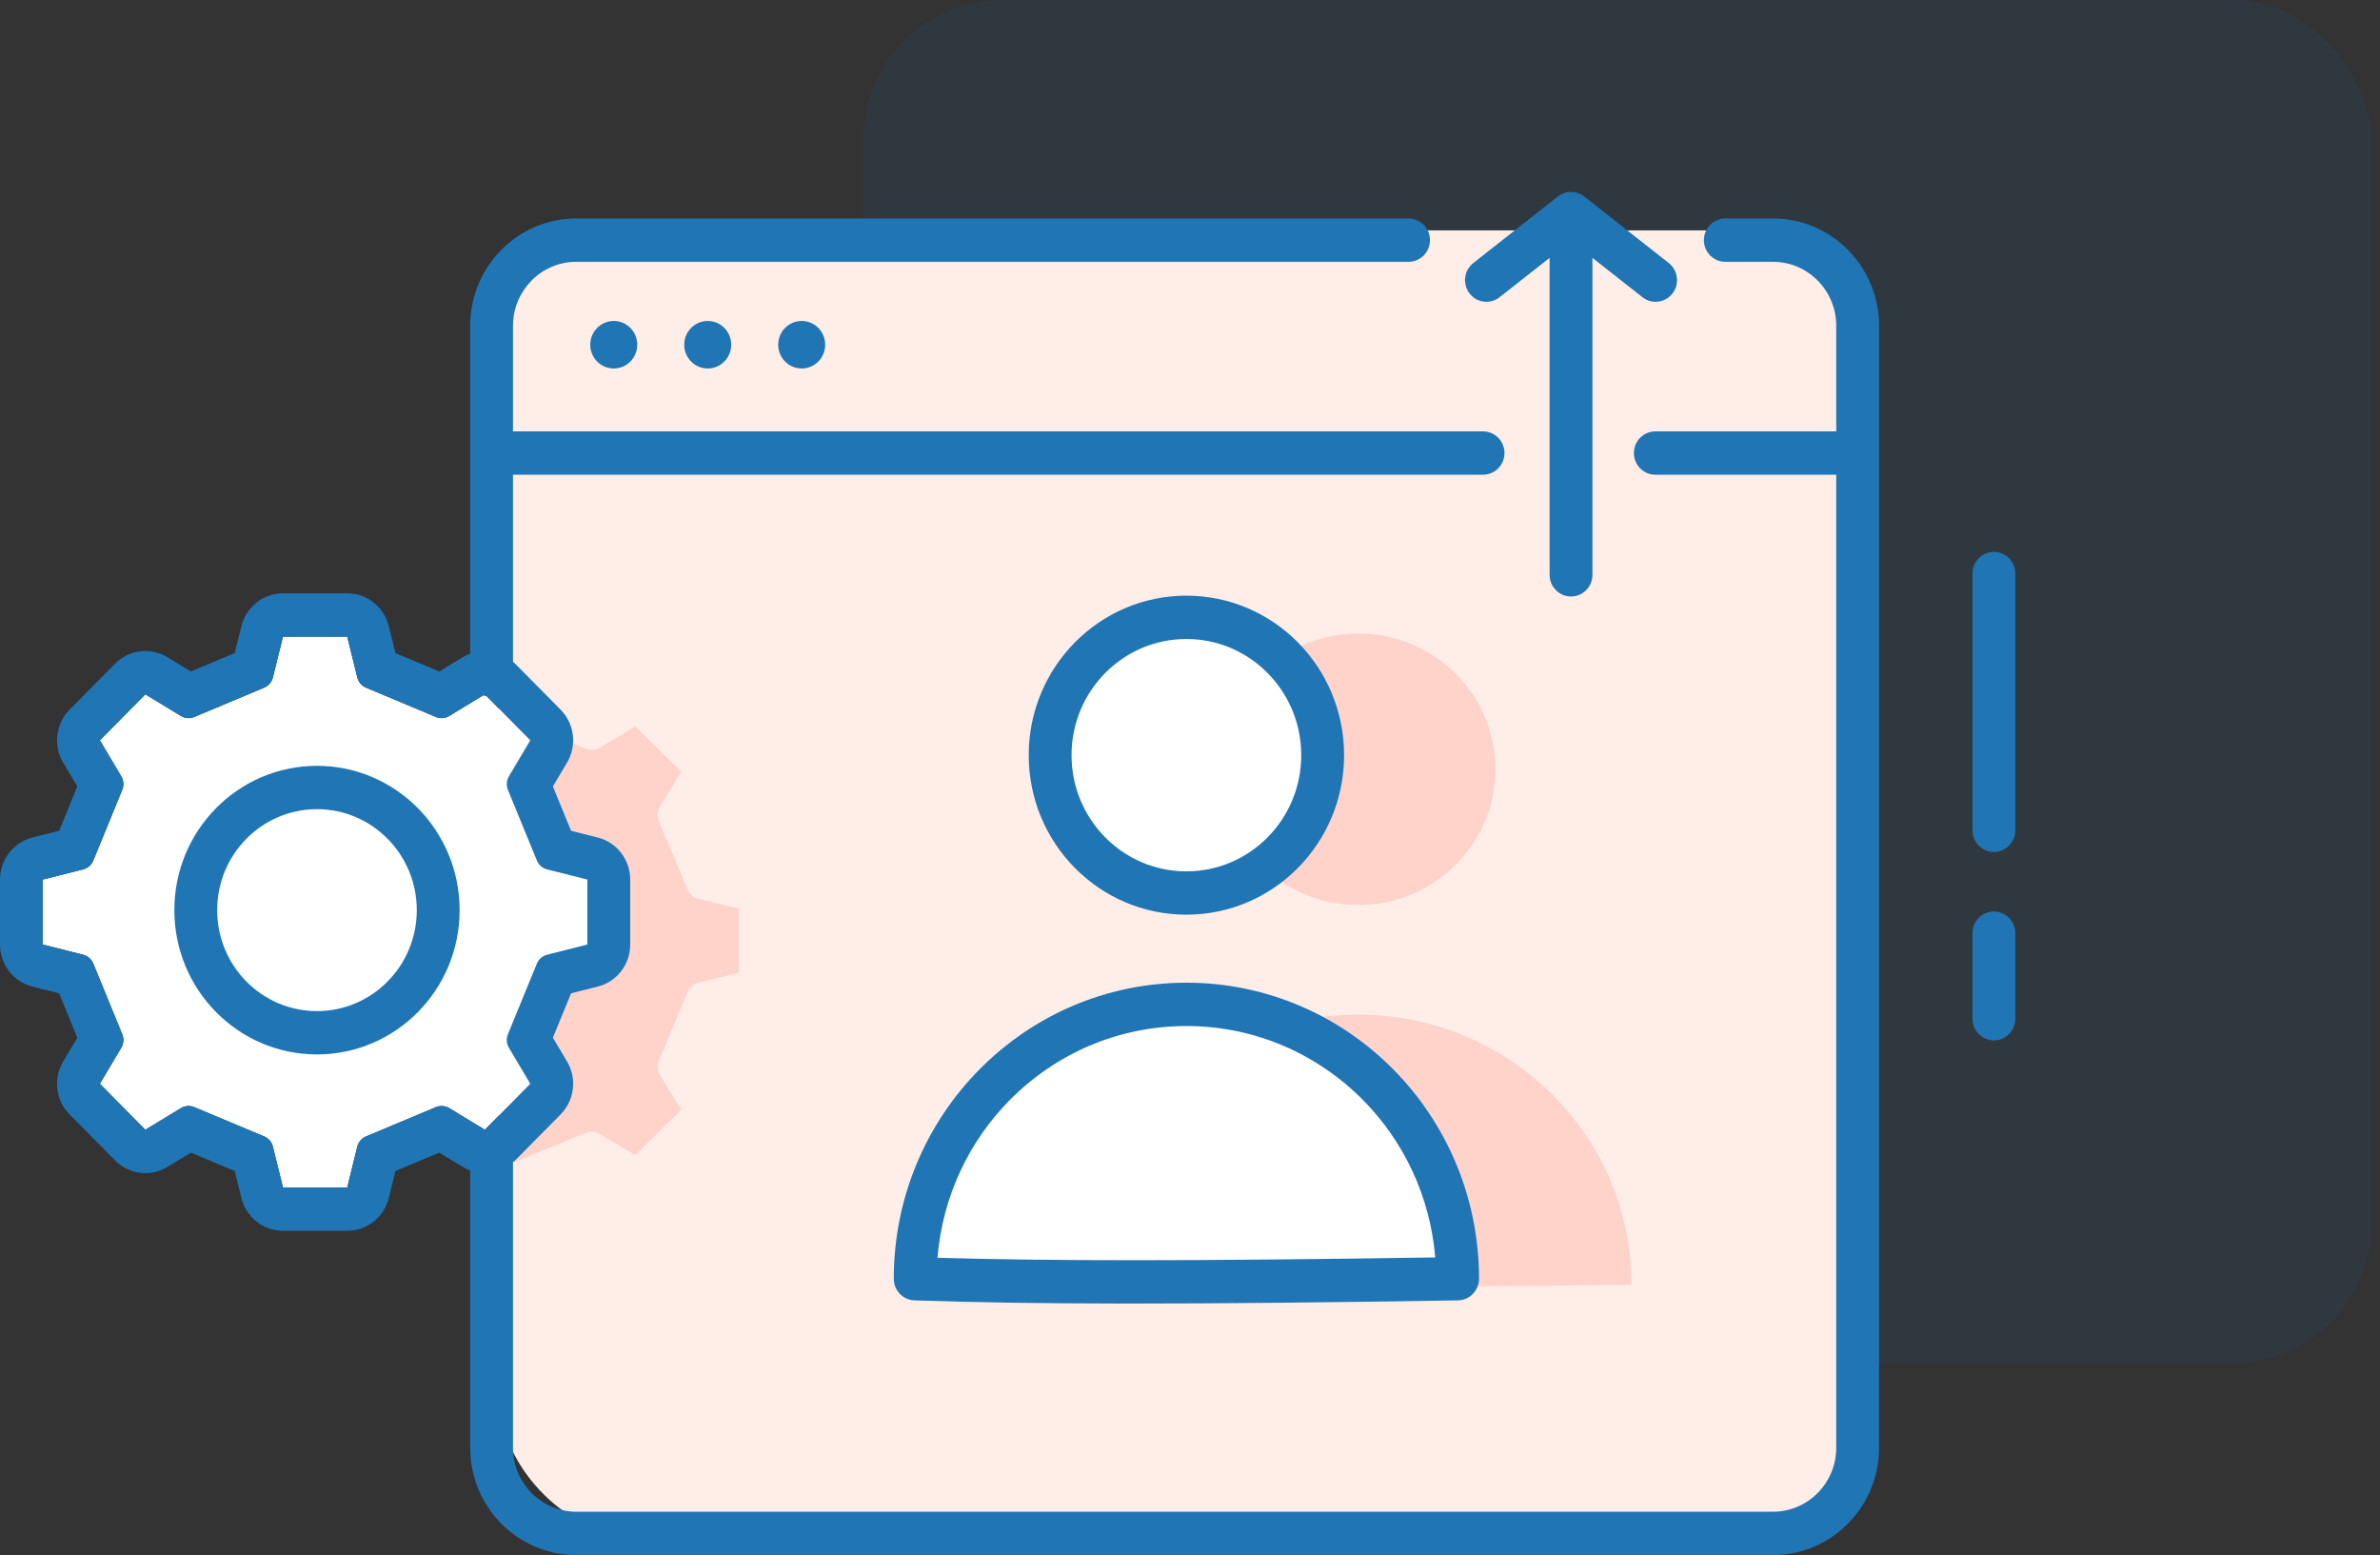 <?xml version="1.0" encoding="UTF-8"?>
<svg width="124px" height="81px" viewBox="0 0 124 81" version="1.1" xmlns="http://www.w3.org/2000/svg" xmlns:xlink="http://www.w3.org/1999/xlink">
    <rect x="0" y="0" width="124" height="81" fill="#333333" stroke="none"/>
    <title>icon_automate</title>
    <g id="medical-3" stroke="none" stroke-width="1" fill="none" fill-rule="evenodd">
        <g id="2" transform="translate(-324, -1280)">
            <g id="3" transform="translate(268, 1037)">
                <g id="Group-34" transform="translate(56, 243)">
                    <rect id="Rectangle-Copy-27" fill-opacity="0.06" fill="#0091FF" x="45" y="0" width="78.53" height="71" rx="7.196"></rect>
                    <rect id="Rectangle" fill="#FFEEE8" x="26" y="12" width="71" height="68" rx="7.196"></rect>
                    <circle id="Oval" fill="#FFFFFF" cx="61.5" cy="39.5" r="6.5"></circle>
                    <path d="M25.262,58.847 L23.41,57.721 C23.286,57.647 23.148,57.609 23.008,57.609 C22.907,57.609 22.806,57.628 22.71,57.669 L19.072,59.194 C18.843,59.289 18.673,59.488 18.614,59.731 L18.091,61.853 L14.743,61.853 L14.22,59.731 C14.161,59.488 13.991,59.289 13.762,59.194 L10.124,57.669 C10.028,57.628 9.927,57.609 9.826,57.609 C9.686,57.609 9.547,57.647 9.424,57.721 L7.572,58.847 L5.204,56.452 L6.318,54.579 C6.445,54.365 6.464,54.102 6.369,53.871 L4.862,50.192 C4.767,49.961 4.57,49.79 4.33,49.729 L2.232,49.2 L2.232,45.814 L4.33,45.285 C4.57,45.224 4.767,45.053 4.862,44.822 L6.369,41.142 C6.464,40.912 6.445,40.649 6.318,40.435 L5.204,38.561 L7.572,36.167 L9.425,37.293 C9.547,37.367 9.686,37.405 9.826,37.405 C9.927,37.405 10.028,37.386 10.124,37.345 L13.762,35.82 C13.991,35.725 14.161,35.525 14.22,35.283 L14.743,33.161 L18.091,33.161 L18.614,35.283 C18.673,35.525 18.843,35.725 19.072,35.82 L22.71,37.345 C22.806,37.386 22.907,37.405 23.008,37.405 C23.148,37.405 23.286,37.367 23.41,37.293 L25.191,36.209 C25.243,36.231 25.299,36.247 25.355,36.261 L27.63,38.561 L26.516,40.435 C26.389,40.649 26.369,40.912 26.464,41.142 L27.972,44.822 C28.067,45.053 28.264,45.224 28.504,45.285 L30.602,45.814 L30.602,49.2 L28.504,49.729 C28.264,49.79 28.067,49.961 27.972,50.192 L26.464,53.871 C26.369,54.102 26.389,54.365 26.517,54.579 L27.63,56.452 L25.262,58.847 Z" id="Path" fill="#FFFFFF"></path>
                    <path d="M75,65.5 C75,58.044 68.956,52 61.5,52 C54.044,52 48,58.044 48,65.5 C58.079,67 70.028,67 75,65.5 Z" id="Oval-Copy-5" fill="#FFFFFF"></path>
                    <path d="M70.76,52.848 C78.624,52.848 85,59.147 85,66.917 C81.58,66.971 78.804,66.995 76.917,66.999 L76.574,67 C76.519,67 76.464,67 76.411,67 L76.099,67 C76.049,67 76,67 75.952,67 L75.674,66.999 C73.669,66.994 73.549,66.956 76.003,66.917 C76.003,60.701 71.92,55.43 66.261,53.569 C67.676,53.104 69.187,52.848 70.76,52.848 Z M33.102,37.838 L35.488,40.196 L34.366,42.04 C34.237,42.251 34.218,42.51 34.313,42.737 L34.313,42.737 L35.833,46.359 C35.929,46.587 36.127,46.756 36.368,46.815 L36.368,46.815 L38.484,47.336 L38.484,50.669 L36.368,51.19 C36.127,51.25 35.929,51.419 35.833,51.646 L35.833,51.646 L34.313,55.268 C34.218,55.496 34.237,55.754 34.366,55.965 L34.366,55.965 L35.488,57.81 L33.102,60.167 L31.235,59.059 C31.021,58.932 30.76,58.913 30.529,59.007 L30.529,59.007 L26.863,60.508 C26.633,60.603 26,59.94 26,59.94 L26,59.94 L28.249,56.829 L27.35,54.162 L28.699,51.051 L31.398,50.162 L31.398,45.718 L28.699,44.384 L27.35,42.162 L27.799,40.384 L28.347,38.105 L30.529,38.998 C30.76,39.092 31.021,39.073 31.235,38.946 L31.235,38.946 L33.102,37.838 Z M70.76,33 C74.711,33 77.915,36.165 77.915,40.07 C77.915,43.973 74.711,47.138 70.76,47.138 C69.055,47.138 67.49,46.547 66.261,45.563 C67.88,44.267 68.917,42.289 68.917,40.07 C68.917,37.85 67.88,35.871 66.261,34.575 C67.49,33.592 69.055,33 70.76,33 Z" id="Combined-Shape" fill="#FFD2CA"></path>
                    <path d="M16.516,39.891 C20.62,39.892 23.946,43.255 23.947,47.407 C23.946,51.559 20.62,54.922 16.516,54.923 C12.41,54.922 9.084,51.559 9.084,47.407 C9.084,43.256 12.41,39.892 16.516,39.891 Z M16.516,42.148 C15.076,42.149 13.783,42.735 12.838,43.688 C11.896,44.644 11.316,45.952 11.315,47.407 C11.316,48.863 11.896,50.171 12.838,51.126 C13.783,52.079 15.076,52.665 16.516,52.666 C17.955,52.665 19.248,52.079 20.192,51.126 C21.135,50.171 21.714,48.863 21.715,47.407 C21.714,45.952 21.135,44.644 20.192,43.688 C19.248,42.735 17.955,42.149 16.516,42.148 Z M81.889,10.001 L82.004,10.011 C82.028,10.014 82.052,10.018 82.077,10.023 C82.167,10.042 82.255,10.068 82.34,10.11 C82.341,10.11 82.341,10.11 82.342,10.111 L82.342,10.111 L82.442,10.167 L82.442,10.167 L82.537,10.234 L86.944,13.7 C87.43,14.083 87.518,14.792 87.14,15.284 C86.761,15.776 86.06,15.865 85.574,15.482 L85.574,15.482 L82.968,13.432 L82.968,29.942 C82.968,30.565 82.468,31.07 81.852,31.07 C81.236,31.07 80.736,30.565 80.736,29.942 L80.736,29.942 L80.736,13.432 L78.13,15.482 L78.023,15.557 C77.545,15.85 76.916,15.741 76.565,15.284 C76.186,14.792 76.274,14.083 76.761,13.7 L76.761,13.7 L81.167,10.234 C81.178,10.225 81.191,10.221 81.203,10.213 C81.265,10.167 81.332,10.129 81.401,10.097 C81.423,10.088 81.443,10.077 81.466,10.069 C81.55,10.037 81.637,10.014 81.726,10.004 C81.742,10.002 81.758,10.004 81.774,10.003 C81.85,9.997 81.927,10 82.004,10.011 Z M31.977,16.718 C32.653,16.718 33.201,17.272 33.201,17.956 C33.201,18.64 32.653,19.194 31.977,19.194 C31.301,19.194 30.753,18.64 30.753,17.956 C30.753,17.272 31.301,16.718 31.977,16.718 Z M36.873,16.718 C37.549,16.718 38.097,17.272 38.097,17.956 C38.097,18.64 37.549,19.194 36.873,19.194 C36.197,19.194 35.649,18.64 35.649,17.956 C35.649,17.272 36.197,16.718 36.873,16.718 Z M41.769,16.718 C42.446,16.718 42.993,17.272 42.993,17.956 C42.993,18.64 42.446,19.194 41.769,19.194 C41.094,19.194 40.545,18.64 40.545,17.956 C40.545,17.272 41.094,16.718 41.769,16.718 Z M102.768,29.877 L102.768,43.247 C102.768,43.871 103.268,44.376 103.884,44.376 C104.5,44.376 105,43.871 105,43.247 L105,29.877 C105,29.254 104.5,28.748 103.884,28.748 C103.268,28.748 102.768,29.254 102.768,29.877 Z M73.388,11.38 C74.004,11.38 74.503,11.886 74.503,12.509 C74.503,13.132 74.004,13.637 73.388,13.637 L73.388,13.637 L30.027,13.637 C29.112,13.638 28.294,14.009 27.694,14.615 C27.095,15.222 26.728,16.049 26.727,16.974 L26.727,16.974 L26.727,22.47 L77.269,22.47 C77.885,22.47 78.385,22.975 78.385,23.598 C78.385,24.222 77.885,24.727 77.269,24.727 L77.269,24.727 L26.727,24.727 L26.727,34.478 C26.764,34.51 26.805,34.535 26.84,34.57 L26.84,34.57 L29.208,36.965 C29.933,37.698 30.07,38.836 29.543,39.724 L29.543,39.724 L28.806,40.963 L29.753,43.274 L31.141,43.623 C32.136,43.874 32.834,44.778 32.834,45.814 L32.834,45.814 L32.834,49.2 C32.834,50.236 32.136,51.14 31.142,51.39 L31.142,51.39 L29.753,51.74 L28.806,54.051 L29.543,55.29 C30.07,56.178 29.933,57.315 29.208,58.048 L29.208,58.048 L26.84,60.443 C26.805,60.478 26.764,60.504 26.727,60.536 L26.727,60.536 L26.727,75.407 C26.728,76.332 27.095,77.159 27.694,77.766 C28.294,78.371 29.112,78.742 30.027,78.743 L30.027,78.743 L92.371,78.743 C93.285,78.742 94.103,78.371 94.703,77.766 C95.302,77.159 95.669,76.332 95.67,75.407 L95.67,75.407 L95.67,24.727 L86.244,24.727 C85.627,24.727 85.128,24.222 85.128,23.598 C85.128,22.975 85.627,22.47 86.244,22.47 L86.244,22.47 L95.67,22.47 L95.67,16.974 C95.669,16.049 95.302,15.222 94.703,14.615 C94.103,14.009 93.285,13.638 92.371,13.637 L92.371,13.637 L89.89,13.637 C89.273,13.637 88.774,13.132 88.774,12.509 C88.774,11.886 89.273,11.38 89.89,11.38 L89.89,11.38 L92.371,11.38 C95.425,11.381 97.901,13.884 97.901,16.974 L97.901,16.974 L97.901,75.407 C97.901,78.496 95.425,81 92.371,81 L92.371,81 L30.027,81 C26.972,81 24.496,78.496 24.496,75.407 L24.496,75.407 L24.496,60.963 C24.365,60.914 24.235,60.857 24.112,60.782 L24.112,60.782 L22.888,60.038 L20.602,60.995 L20.256,62.398 C20.009,63.405 19.116,64.11 18.091,64.11 L18.091,64.11 L14.743,64.11 C13.718,64.11 12.825,63.405 12.577,62.398 L12.577,62.398 L12.231,60.995 L9.946,60.038 L8.722,60.782 C8.365,60.999 7.968,61.105 7.573,61.105 C6.996,61.105 6.424,60.879 5.994,60.443 L5.994,60.443 L3.625,58.048 C2.901,57.315 2.763,56.178 3.291,55.29 L3.291,55.29 L4.028,54.051 L3.08,51.74 L1.692,51.39 C0.698,51.14 0,50.236 0,49.2 L0,49.2 L0,45.814 C0,44.778 0.698,43.874 1.693,43.623 L1.693,43.623 L3.08,43.274 L4.028,40.963 L3.291,39.724 C2.763,38.836 2.901,37.698 3.625,36.965 L3.625,36.965 L5.994,34.57 C6.424,34.135 6.996,33.909 7.573,33.909 C7.968,33.909 8.365,34.015 8.722,34.232 L8.722,34.232 L9.946,34.976 L12.231,34.019 L12.577,32.615 C12.825,31.609 13.718,30.904 14.743,30.904 L14.743,30.904 L18.091,30.904 C19.116,30.904 20.009,31.609 20.256,32.615 L20.256,32.615 L20.602,34.019 L22.888,34.976 L24.112,34.232 C24.235,34.157 24.364,34.1 24.496,34.052 L24.496,34.052 L24.496,16.974 C24.496,13.884 26.972,11.381 30.027,11.38 L30.027,11.38 Z M61.812,51.187 C70.233,51.188 77.057,58.09 77.058,66.606 C77.058,67.222 76.569,67.724 75.959,67.734 C69.15,67.844 63.658,67.899 59.076,67.899 L58.36,67.899 C54.108,67.893 50.651,67.838 47.644,67.733 C47.041,67.713 46.567,67.216 46.567,66.606 C46.567,58.09 53.392,51.188 61.812,51.187 Z M61.812,53.444 C58.214,53.445 54.969,54.915 52.61,57.299 C50.492,59.443 49.106,62.313 48.846,65.514 C51.729,65.599 55.044,65.642 59.076,65.642 C63.381,65.642 68.502,65.593 74.777,65.496 C74.512,62.302 73.129,59.439 71.015,57.299 C68.655,54.915 65.409,53.445 61.812,53.444 Z M18.091,33.161 L14.743,33.161 L14.22,35.283 C14.161,35.525 13.991,35.725 13.762,35.82 L13.762,35.82 L10.124,37.345 C10.028,37.386 9.927,37.405 9.826,37.405 C9.686,37.405 9.547,37.367 9.425,37.293 L9.425,37.293 L7.572,36.167 L5.204,38.561 L6.318,40.435 C6.445,40.649 6.464,40.912 6.369,41.142 L6.369,41.142 L4.862,44.822 C4.767,45.053 4.57,45.224 4.33,45.285 L4.33,45.285 L2.232,45.814 L2.232,49.2 L4.33,49.729 C4.57,49.79 4.767,49.961 4.862,50.192 L4.862,50.192 L6.369,53.871 C6.464,54.102 6.445,54.365 6.318,54.579 L6.318,54.579 L5.204,56.452 L7.572,58.847 L9.424,57.721 C9.547,57.647 9.686,57.609 9.826,57.609 C9.927,57.609 10.028,57.628 10.124,57.669 L10.124,57.669 L13.762,59.194 C13.991,59.289 14.161,59.488 14.22,59.731 L14.22,59.731 L14.743,61.853 L18.091,61.853 L18.614,59.731 C18.673,59.488 18.843,59.289 19.072,59.194 L19.072,59.194 L22.71,57.669 C22.806,57.628 22.907,57.609 23.008,57.609 C23.148,57.609 23.286,57.647 23.41,57.721 L23.41,57.721 L25.262,58.847 L27.63,56.452 L26.517,54.579 C26.389,54.365 26.369,54.102 26.464,53.871 L26.464,53.871 L27.972,50.192 C28.067,49.961 28.264,49.79 28.504,49.729 L28.504,49.729 L30.602,49.2 L30.602,45.814 L28.504,45.285 C28.264,45.224 28.067,45.053 27.972,44.822 L27.972,44.822 L26.464,41.142 C26.369,40.912 26.389,40.649 26.516,40.435 L26.516,40.435 L27.63,38.561 L25.355,36.261 C25.299,36.247 25.243,36.231 25.191,36.209 L25.191,36.209 L23.41,37.293 C23.286,37.367 23.148,37.405 23.008,37.405 C22.907,37.405 22.806,37.386 22.71,37.345 L22.71,37.345 L19.072,35.82 C18.843,35.725 18.673,35.525 18.614,35.283 L18.614,35.283 L18.091,33.161 Z M103.884,47.478 C104.5,47.478 105,47.983 105,48.607 L105,48.607 L105,53.064 C105,53.687 104.5,54.192 103.884,54.192 C103.268,54.192 102.768,53.687 102.768,53.064 L102.768,53.064 L102.768,48.607 C102.768,47.983 103.268,47.478 103.884,47.478 Z M61.812,31.027 C66.349,31.028 70.027,34.746 70.028,39.336 C70.027,43.925 66.349,47.643 61.812,47.644 C57.274,47.643 53.597,43.925 53.597,39.336 C53.597,34.746 57.274,31.028 61.812,31.027 Z M61.812,33.284 C60.156,33.285 58.667,33.96 57.581,35.057 C56.496,36.155 55.829,37.661 55.828,39.336 C55.829,41.01 56.496,42.516 57.581,43.615 C58.667,44.712 60.156,45.387 61.812,45.387 C63.468,45.387 64.957,44.712 66.043,43.615 C67.128,42.516 67.795,41.01 67.796,39.336 C67.795,37.661 67.128,36.155 66.043,35.057 C64.957,33.96 63.468,33.285 61.812,33.284 Z" id="Combined-Shape" fill="#2075B5"></path>
                </g>
            </g>
        </g>
    </g>
</svg>